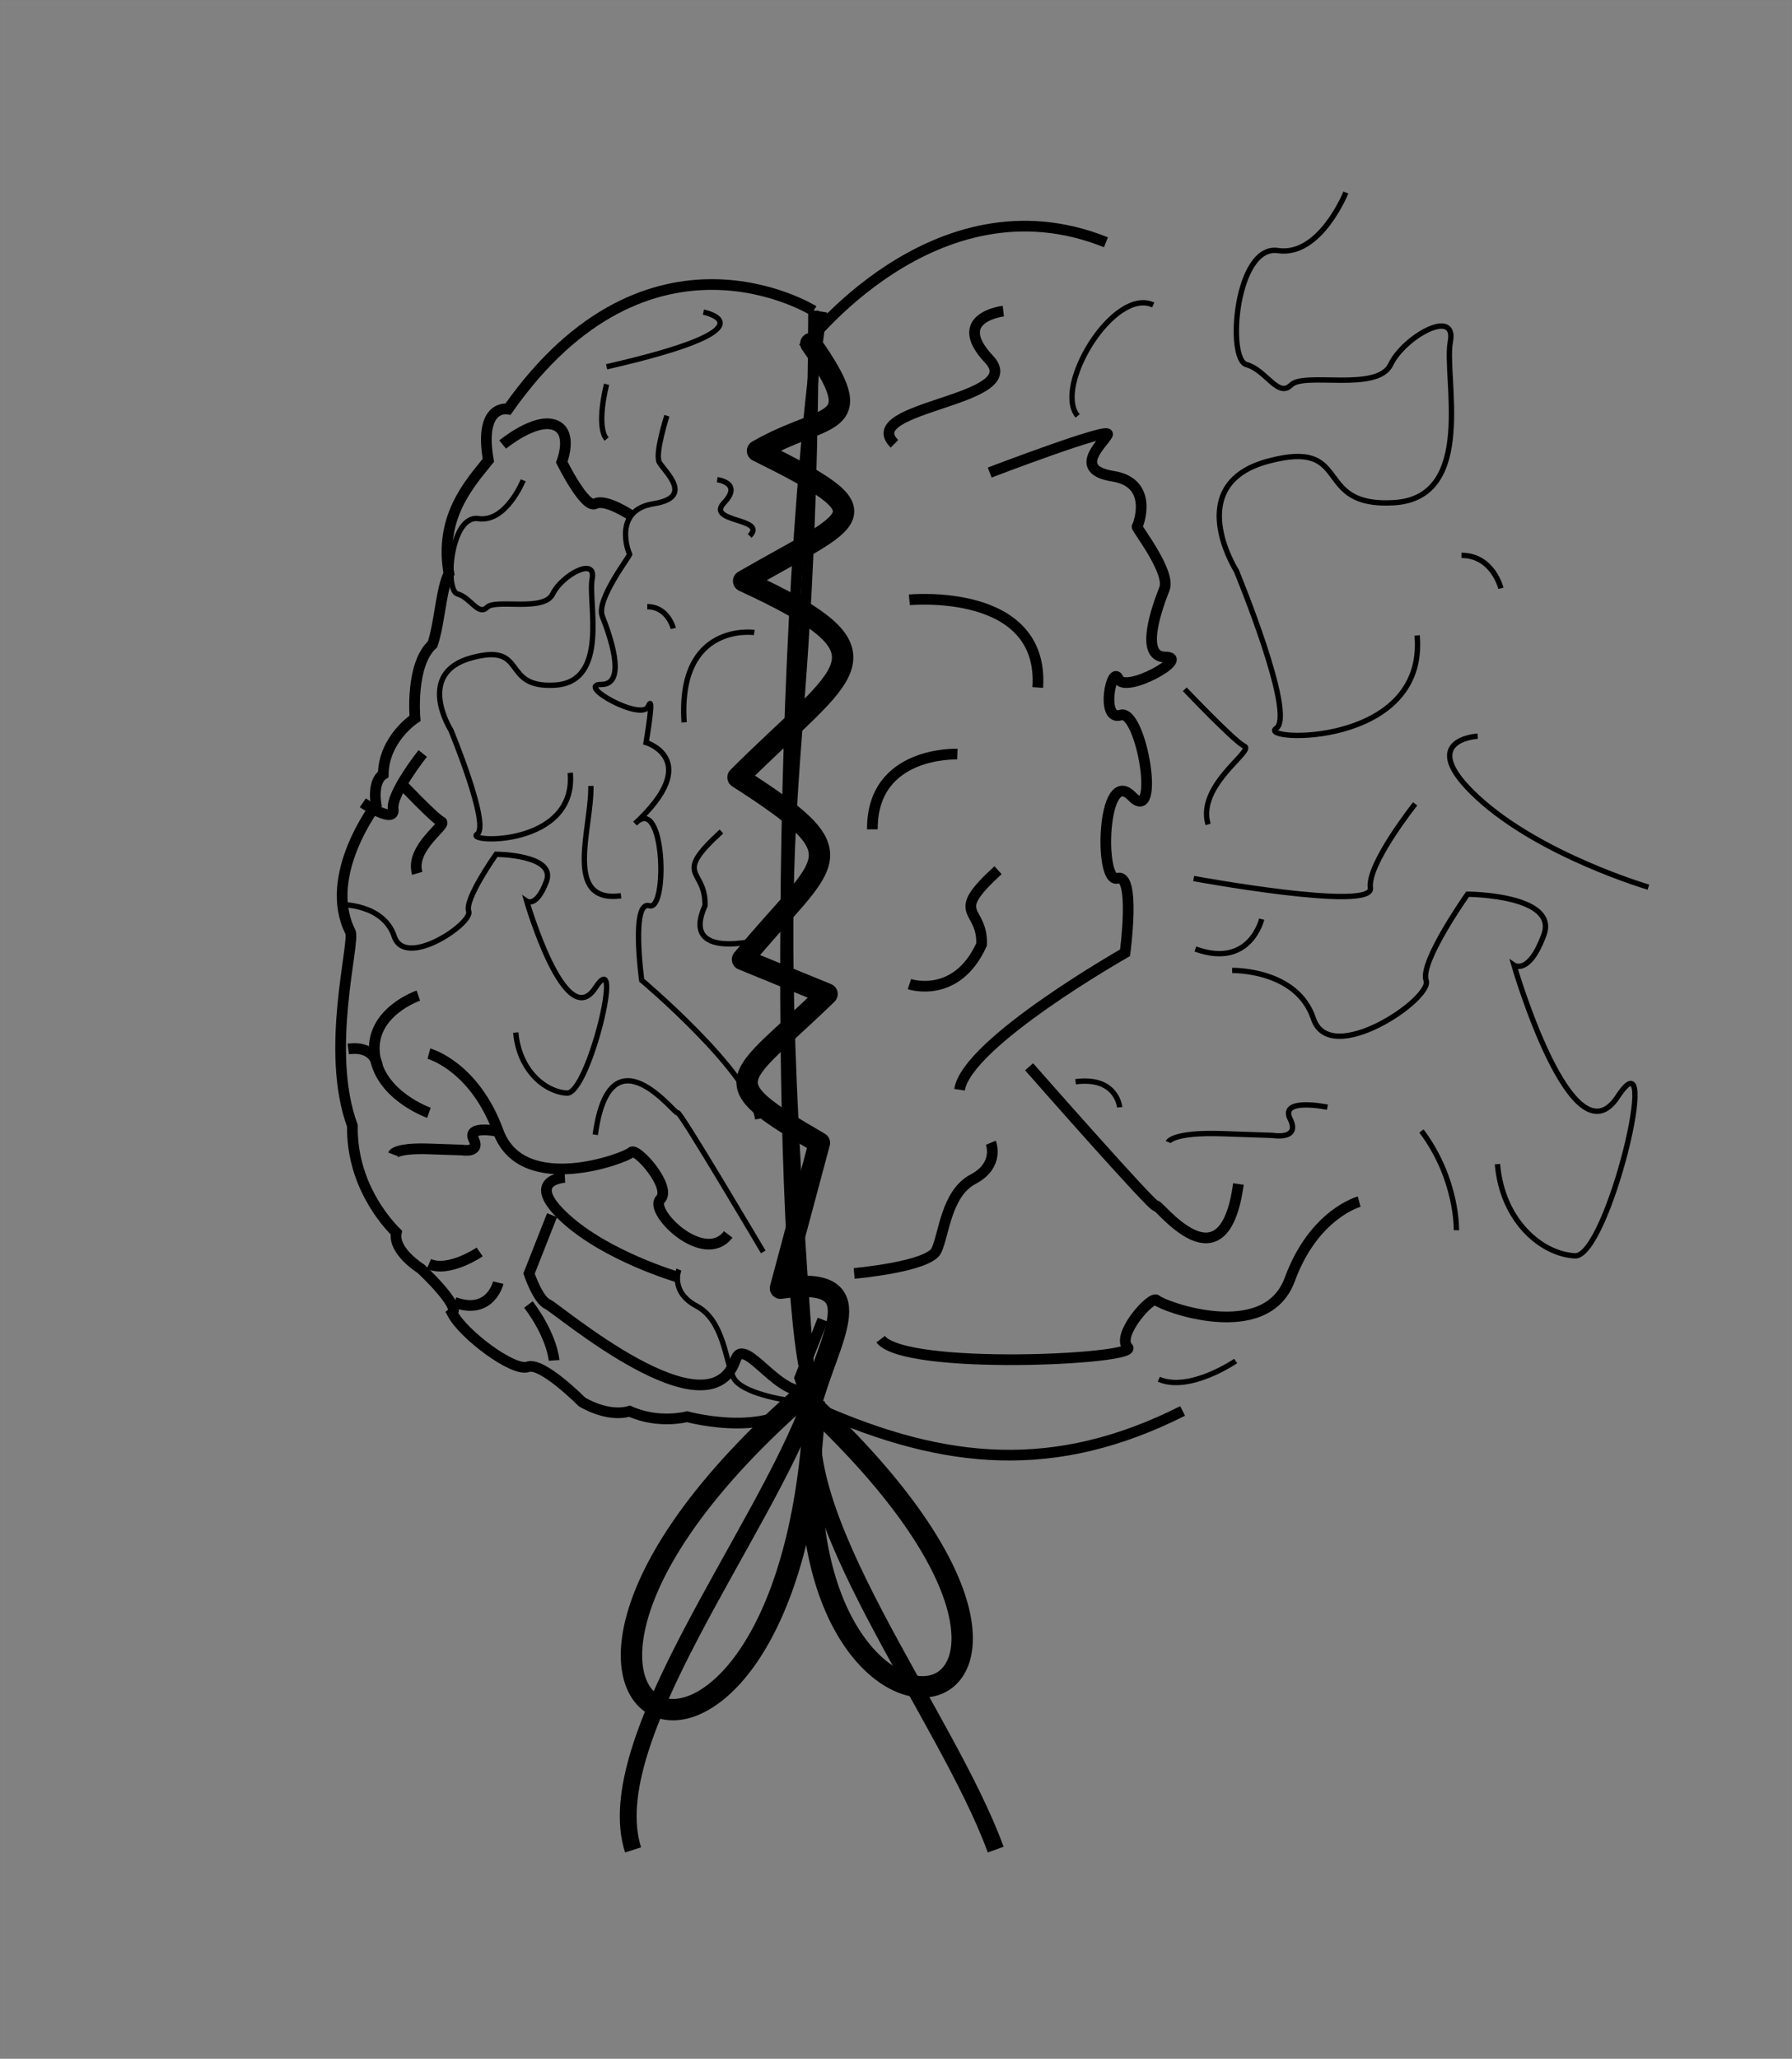 <?xml version="1.0" encoding="UTF-8" standalone="no"?>
<!-- Created with Inkscape (http://www.inkscape.org/) -->

<svg
   xmlns:dc="http://purl.org/dc/elements/1.1/"
   xmlns:cc="http://creativecommons.org/ns#"
   xmlns:rdf="http://www.w3.org/1999/02/22-rdf-syntax-ns#"
   xmlns:svg="http://www.w3.org/2000/svg"
   xmlns="http://www.w3.org/2000/svg"
   xmlns:sodipodi="http://sodipodi.sourceforge.net/DTD/sodipodi-0.dtd"
   xmlns:inkscape="http://www.inkscape.org/namespaces/inkscape"
   width="473.125mm"
   height="543.278mm"
   viewBox="0 0 1676.429 1925"
   id="svg2"
   version="1.1"
   inkscape:version="0.91 r13725"
   sodipodi:docname="Although You Are You May Not Be.svg">
  <rect x="0" y="0" width="1676.429" height="1925" fill="#808080" stroke="none"/>
  <defs
     id="defs4" />
  <sodipodi:namedview
     id="base"
     pagecolor="#ffffff"
     bordercolor="#666666"
     borderopacity="1.0"
     inkscape:pageopacity="0.0"
     inkscape:pageshadow="2"
     inkscape:zoom="0.12374369"
     inkscape:cx="464.30901"
     inkscape:cy="820.31909"
     inkscape:document-units="px"
     inkscape:current-layer="layer1"
     showgrid="false"
     inkscape:window-width="1920"
     inkscape:window-height="1009"
     inkscape:window-x="0"
     inkscape:window-y="21"
     inkscape:window-maximized="1"
     showguides="false"
     inkscape:guide-bbox="true"
     fit-margin-top="0"
     fit-margin-left="0"
     fit-margin-right="0"
     fit-margin-bottom="0">
    <sodipodi:guide
       position="836.786,-8.929"
       orientation="1,0"
       id="guide4807" />
  </sodipodi:namedview>
  <g
     inkscape:label="Layer 1"
     inkscape:groupmode="layer"
     id="layer1"
     transform="translate(2656.786,-92.719)">
    <g
       id="g4546"
       transform="translate(-612.152,-155.563)">
      <rect
         style="opacity:0.01;fill:#f9f9f9;fill-opacity:1;stroke:#ffffff;stroke-width:4.615;stroke-linecap:round;stroke-linejoin:round;stroke-miterlimit:10;stroke-dasharray:none;stroke-dashoffset:0;stroke-opacity:1"
         id="rect4805"
         width="1671.814"
         height="1920.385"
         x="-2042.326"
         y="250.59" />
      <g
         id="g4751"
         transform="translate(42.271,0)">
        <path
           style="fill:none;stroke:#000000;stroke-width:10;stroke-miterlimit:10;stroke-dasharray:none"
           inkscape:connector-curvature="0"
           stroke-miterlimit="10"
           d="m -1325.805,538.851 c 0,0 -153.65,-96.027 -285.793,91.896 0,0 -27.662,-5.335 -18.437,47.929 -18.859,23.266 -46.099,53.77 -36.874,106.022 -7.165,12.801 -8.707,46.617 -15.366,66.065 -21.002,18.955 -16.39,69.136 -16.39,69.136 0,0 -29.203,18.955 -29.709,52.457 -10.766,6.961 -6.66,28.469 -6.66,28.469 0,0 -50.699,66.077 -24.073,118.823 4.6,9.742 -24.085,111.14 1.879,181.288 -0.855,53.806 30.889,89.644 41.137,99.893 -3.577,17.401 23.049,33.815 23.049,33.815 0,0 37.38,34.875 29.191,41.499 10.248,19.954 57.358,55.046 70.677,50.169 13.319,-4.889 50.699,32.78 50.699,32.78 0,0 23.567,14.848 44.557,8.707 27.144,12.296 53.782,5.13 53.782,5.13 0,0 89.632,24.591 115.235,-26.12 -47.38,-633.664 0.548,-489.305 3.095,-1007.959 z"
           id="path4157-2"
           sodipodi:nodetypes="ccccccccccccccccccc" />
        <path
           style="fill:none;stroke:#000000;stroke-width:10;stroke-miterlimit:10;stroke-dasharray:none"
           inkscape:connector-curvature="0"
           stroke-miterlimit="10"
           d="m -1328.875,1546.798 c -28.673,-55.311 -36.621,-684.436 10.742,-1007.104"
           id="path4159-8" />
        <path
           style="fill:none;stroke:#000000;stroke-width:10;stroke-miterlimit:10;stroke-dasharray:none"
           inkscape:connector-curvature="0"
           stroke-miterlimit="10"
           d="m -1161.04,690.133 c 0,0 114.331,-43.664 110.213,-35.475 -4.095,8.201 -33.803,32.78 5.13,38.921 38.934,6.142 23.567,46.087 22.532,47.122 -1.036,1.024 31.756,42.438 25.614,58.093 -6.166,15.655 -24.085,63.801 0.747,63.801 24.832,0 -37.633,34.827 -43.775,20.484 -6.166,-14.331 -17.401,39.945 2.047,33.803 19.449,-6.142 37.958,104.481 10.284,75.796 -27.71,-28.673 -30.769,81.937 -13.355,76.819 17.401,-5.106 7.177,69.666 7.177,69.666 0,0 -148.167,84.009 -154.803,128.048"
           id="path4161-9"
           sodipodi:nodetypes="ccsccscscccc" />
        <path
           style="fill:none;stroke:#000000;stroke-width:5;stroke-miterlimit:10;stroke-dasharray:none"
           inkscape:connector-curvature="0"
           stroke-miterlimit="10"
           d="m -827.84,428.291 c 0,0 -24.107,60.159 -63.569,54.287 -39.498,-5.854 -48.087,101.498 -29.487,106.586 18.618,5.088 29.377,31.456 41.85,19.056 12.437,-12.418 80.71,6.875 93.092,-19.056 12.382,-25.931 62.073,-53.849 55.837,-21.281 -6.2,32.568 24.782,145.792 -52.755,150.442 -77.537,4.65 -37.218,-60.487 -117.892,-38.768 -80.637,21.718 -29.56,102.374 -29.56,102.374 0,0 55.946,134.942 37.328,147.342 -18.6,12.418 141.142,18.618 131.842,-86.855"
           id="path4165-9" />
        <path
           style="fill:none;stroke:#000000;stroke-width:10;stroke-miterlimit:10;stroke-dasharray:none"
           inkscape:connector-curvature="0"
           stroke-miterlimit="10"
           d="m -1236.134,1168.474 c 0,0 43.996,14.8 67.539,-37.163 1.06,-35.598 -31.756,-26.349 15.354,-69.377"
           id="path4167-8"
           sodipodi:nodetypes="ccc" />
        <path
           style="fill:none;stroke:#000000;stroke-width:5;stroke-miterlimit:10;stroke-dasharray:none"
           inkscape:connector-curvature="0"
           stroke-miterlimit="10"
           d="m -934.213,1155.67 c 0,0 60.505,-1.495 76.005,45.041 15.5,46.537 111.655,-18.6 105.455,-35.669 -6.2,-17.068 38.787,-80.655 38.787,-80.655 0,0 85.305,0.383 71.337,38.203 -13.968,37.82 -27.918,28.192 -27.918,28.192 0,0 54.524,187.989 97.085,122.834 42.525,-65.137 -9.409,150.46 -40.063,148.91 -30.635,-1.55 -67.854,-31.894 -72.522,-85.743"
           id="path4169-2" />
        <path
           style="fill:none;stroke:#000000;stroke-width:10;stroke-miterlimit:10;stroke-dasharray:none"
           inkscape:connector-curvature="0"
           stroke-miterlimit="10"
           d="m -815.397,1371.835 c 0,0 -42.341,11.284 -64.897,72.737 -22.532,61.465 -119.859,24.579 -124.472,19.449 -4.588,-5.13 -38.404,32.78 -27.144,44.039 11.296,11.284 -208.63,22.082 -231.161,-7.614"
           id="path4171-2"
           sodipodi:nodetypes="ccccc" />
        <path
           style="fill:none;stroke:#000000;stroke-width:5;stroke-miterlimit:10;stroke-dasharray:none"
           inkscape:connector-curvature="0"
           stroke-miterlimit="10"
           d="m -994.002,1316.126 c 0,0 3.592,-9.428 50.64,-7.823 47.084,1.605 47.084,1.605 47.084,1.605 0,0 26.277,4.65 16.248,-15.518 -10.03,-20.168 34.939,-10.85 34.939,-10.85"
           id="path4173-8" />
        <path
           style="fill:none;stroke:#000000;stroke-width:10;stroke-miterlimit:10;stroke-dasharray:none"
           inkscape:connector-curvature="0"
           stroke-miterlimit="10"
           d="m -1287.829,1438.958 c 0,0 69.81,-6.154 76.975,-21.508 7.177,-15.366 9.128,-53.276 34.273,-66.583 25.145,-13.307 16.607,-34.092 16.607,-34.092"
           id="path4175-1"
           sodipodi:nodetypes="ccsc" />
        <path
           style="fill:none;stroke:#000000;stroke-width:5;stroke-miterlimit:10;stroke-dasharray:none"
           inkscape:connector-curvature="0"
           stroke-miterlimit="10"
           d="m -544.811,1077.777 c 0,0 -100.751,-29.468 -159.706,-83.773 -58.955,-54.305 0,-57.387 0,-57.387"
           id="path4177-3" />
        <path
           style="fill:none;stroke:#000000;stroke-width:10;stroke-miterlimit:10;stroke-dasharray:none"
           inkscape:connector-curvature="0"
           stroke-miterlimit="10"
           d="m -1317.282,1482.228 -21.496,54.553 c 0,0 8.189,24.603 17.401,28.697 119.444,52.937 221.968,61.912 340.817,2.083"
           id="path4179-5"
           sodipodi:nodetypes="cccc" />
        <path
           style="fill:none;stroke:#000000;stroke-width:5;stroke-miterlimit:10;stroke-dasharray:none"
           inkscape:connector-curvature="0"
           stroke-miterlimit="10"
           d="m -724.432,1398.563 c 0,0 1.313,-47.503 -32.696,-92.782"
           id="path4181-3" />
        <path
           style="fill:none;stroke:#000000;stroke-width:5;stroke-miterlimit:10;stroke-dasharray:none"
           inkscape:connector-curvature="0"
           stroke-miterlimit="10"
           d="m -906.598,1107.705 c 0,0 -10.868,46.537 -62.037,27.9"
           id="path4183-2" />
        <path
           style="fill:none;stroke:#000000;stroke-width:5;stroke-miterlimit:10;stroke-dasharray:none"
           inkscape:connector-curvature="0"
           stroke-miterlimit="10"
           d="m -930.927,1520.839 c 0,0 -42.944,29.487 -71.902,17.087"
           id="path4185-9" />
        <path
           style="fill:none;stroke:#000000;stroke-width:5;stroke-miterlimit:10;stroke-dasharray:none"
           inkscape:connector-curvature="0"
           stroke-miterlimit="10"
           d="m -1039.442,1283.637 c 0,0 -2.462,-28.994 -41.248,-23.907"
           id="path4189-6" />
        <path
           style="fill:none;stroke:#000000;stroke-width:5;stroke-miterlimit:10;stroke-dasharray:none"
           inkscape:connector-curvature="0"
           stroke-miterlimit="10"
           d="m -1008.064,533.446 c -36.758,-16.965 -93.633,76.106 -70.711,103.745"
           id="path4191-4"
           sodipodi:nodetypes="cc" />
        <path
           style="fill:none;stroke:#000000;stroke-width:10;stroke-miterlimit:10;stroke-dasharray:none"
           inkscape:connector-curvature="0"
           stroke-miterlimit="10"
           d="m -1236.199,809.144 c 0,0 126.31,-12.256 120.144,81.976"
           id="path4193-5"
           sodipodi:nodetypes="cc" />
        <path
           style="fill:none;stroke:#000000;stroke-width:5;stroke-miterlimit:10;stroke-dasharray:none"
           inkscape:connector-curvature="0"
           stroke-miterlimit="10"
           d="m -682.785,798.378 c 0,0 -7.477,-30.836 -36.927,-30.836"
           id="path4195-6" />
        <path
           style="fill:none;stroke:#000000;stroke-width:5;stroke-miterlimit:10;stroke-dasharray:none"
           inkscape:connector-curvature="0"
           stroke-miterlimit="10"
           d="m -763.019,999.92 c 0,0 -44.987,56.53 -41.887,78.686 3.1,22.138 -165.314,-8.881 -165.314,-8.881"
           id="path4197-2"
           sodipodi:nodetypes="ccc" />
        <path
           style="fill:none;stroke:#000000;stroke-width:5;stroke-miterlimit:10;stroke-dasharray:none"
           inkscape:connector-curvature="0"
           stroke-miterlimit="10"
           d="m -978.531,892.764 c 0,0 46.628,49.108 55.91,53.302 9.337,4.194 -44.95,36.489 -34.118,73.069"
           id="path4199-6" />
        <path
           style="fill:none;stroke:#000000;stroke-width:10;stroke-miterlimit:10;stroke-dasharray:none"
           inkscape:connector-curvature="0"
           stroke-miterlimit="10"
           d="m -1124.18,1245.751 c 0,0 117.943,134.19 118.762,130.083 0.819,-4.095 63.151,81.949 77.048,-20.484"
           id="path4201-3"
           sodipodi:nodetypes="ccc" />
        <path
           style="fill:none;stroke:#000000;stroke-width:10;stroke-miterlimit:10;stroke-dasharray:none"
           inkscape:connector-curvature="0"
           stroke-miterlimit="10"
           d="m -1191.286,953.396 c 0,0 -79.986,-3.288 -79.505,70.34"
           id="path4203-2" />
        <path
           style="fill:none;stroke:#000000;stroke-width:10;stroke-miterlimit:10;stroke-dasharray:none"
           inkscape:connector-curvature="0"
           stroke-miterlimit="10"
           d="m -1335.303,573.66 c 0,0 122.407,-163.41 283.006,-98.841"
           id="path4205-8"
           sodipodi:nodetypes="cc" />
        <path
           style="fill:none;stroke:#000000;stroke-width:10;stroke-miterlimit:10;stroke-dasharray:none"
           inkscape:connector-curvature="0"
           stroke-miterlimit="10"
           d="m -1148.277,539.196 c 0,0 -50.334,5.819 -13.377,45.019 36.957,39.174 -124.09,43.667 -88.468,79.037"
           id="path4207-7"
           sodipodi:nodetypes="ccc" />
        <path
           style="fill:none;stroke:#000000;stroke-width:5;stroke-miterlimit:10;stroke-dasharray:none"
           inkscape:connector-curvature="0"
           stroke-miterlimit="10"
           d="m -1463.017,637.01 c 0,0 -11.284,35.116 -7.177,43.317 4.106,8.201 33.815,32.78 -5.118,38.921 -38.934,6.142 -23.579,46.087 -22.544,47.122 1.036,1.024 -31.756,42.438 -25.602,58.093 6.142,15.655 24.073,63.801 -0.771,63.801 -24.844,0 37.645,34.827 43.787,20.484 6.142,-14.331 -2.047,33.803 -2.047,33.803 0,0 53.854,16.269 -10.272,75.796 27.686,-28.673 30.756,81.949 13.343,76.831 -17.413,-5.118 -7.165,69.654 -7.165,69.654 0,0 101.916,85.731 108.551,129.77"
           id="path4211-2" />
        <path
           style="fill:none;stroke:#000000;stroke-width:10;stroke-miterlimit:10;stroke-dasharray:none"
           inkscape:connector-curvature="0"
           stroke-miterlimit="10"
           d="m -1616.668,663.937 c 0,0 29.697,-24.591 48.134,-18.437 18.437,6.154 7.177,34.839 7.177,34.839 0,0 21.665,44.039 31.323,38.921 9.658,-5.118 33.731,11.067 33.731,11.067"
           id="path4213-7" />
        <path
           style="fill:none;stroke:#000000;stroke-width:5;stroke-miterlimit:10;stroke-dasharray:none"
           inkscape:connector-curvature="0"
           stroke-miterlimit="10"
           d="m -1597.455,697.362 c 0,0 -15.932,39.716 -42.004,35.851 -26.072,-3.878 -31.756,67.029 -19.461,70.388 12.295,3.36 19.401,20.773 27.613,12.572 8.213,-8.201 53.312,4.54 61.489,-12.572 8.177,-17.112 40.981,-35.562 36.874,-14.054 -4.106,21.52 16.378,96.292 -34.839,99.351 -51.205,3.071 -24.591,-39.945 -77.843,-25.602 -53.264,14.331 -19.521,67.607 -19.521,67.607 0,0 36.934,89.127 24.639,97.316 -12.295,8.189 93.209,12.295 87.067,-57.358"
           id="path4215-0" />
        <path
           style="fill:none;stroke:#000000;stroke-width:5;stroke-miterlimit:10;stroke-dasharray:none"
           inkscape:connector-curvature="0"
           stroke-miterlimit="10"
           d="m -1376.986,1127.015 c 0,0 -73.929,20.051 -50.386,-31.913 1.06,-35.586 -31.744,-26.349 15.366,-69.365"
           id="path4217-2" />
        <path
           style="fill:none;stroke:#000000;stroke-width:5;stroke-miterlimit:10;stroke-dasharray:none"
           inkscape:connector-curvature="0"
           stroke-miterlimit="10"
           d="m -1768.271,1094.119 c 0,0 39.957,-0.988 50.193,29.745 10.236,30.733 73.736,-12.283 69.642,-23.543 -4.094,-11.284 25.614,-53.264 25.614,-53.264 0,0 56.335,0.253 47.111,25.217 -9.213,24.964 -18.437,18.618 -18.437,18.618 0,0 36.007,124.158 64.102,81.118 28.095,-43.016 -6.202,99.363 -26.445,98.339 -20.244,-1.024 -44.822,-21.05 -47.905,-56.624"
           id="path4219-1" />
        <path
           style="fill:none;stroke:#000000;stroke-width:10;stroke-miterlimit:10;stroke-dasharray:none"
           inkscape:connector-curvature="0"
           stroke-miterlimit="10"
           d="m -1685.659,1233.463 c 0,0 42.342,11.284 64.885,72.737 22.544,61.453 119.871,24.579 124.459,19.461 4.6,-5.13 38.416,32.768 27.144,44.039 -11.272,11.272 40.957,62.477 63.5,32.78"
           id="path4221-9" />
        <path
           style="fill:none;stroke:#000000;stroke-width:10;stroke-miterlimit:10;stroke-dasharray:none"
           inkscape:connector-curvature="0"
           stroke-miterlimit="10"
           d="m -1719.113,1327.708 c 0,0 2.384,-6.226 33.454,-5.166 31.07,1.06 31.082,1.06 31.082,1.06 0,0 17.353,3.071 10.73,-10.248 -6.623,-13.319 23.073,-7.165 23.073,-7.165"
           id="path4223-2" />
        <path
           style="fill:none;stroke:#000000;stroke-width:5;stroke-miterlimit:10;stroke-dasharray:none"
           inkscape:connector-curvature="0"
           stroke-miterlimit="10"
           d="m -1350.228,1557.561 c 0,0 -43.546,-6.154 -50.711,-21.508 -7.177,-15.366 -9.128,-53.276 -34.273,-66.583 -25.145,-13.307 -16.607,-34.092 -16.607,-34.092"
           id="path4225-0" />
        <path
           style="fill:none;stroke:#000000;stroke-width:10;stroke-miterlimit:10;stroke-dasharray:none"
           inkscape:connector-curvature="0"
           stroke-miterlimit="10"
           d="m -1452.952,1442.383 c 0,0 -66.559,-19.461 -105.48,-55.311 -38.909,-35.863 0,-37.91 0,-37.91"
           id="path4227-8" />
        <path
           style="fill:none;stroke:#000000;stroke-width:10;stroke-miterlimit:10;stroke-dasharray:none"
           inkscape:connector-curvature="0"
           stroke-miterlimit="10"
           d="m -1570.465,1384.508 -21.508,54.553 c 0,0 8.189,24.603 17.401,28.697 9.213,4.095 150.652,125.351 175.724,51.964 8.526,-24.928 43.486,42.269 72.171,26.891"
           id="path4229-2" />
        <path
           style="fill:none;stroke:#000000;stroke-width:10;stroke-miterlimit:10;stroke-dasharray:none"
           inkscape:connector-curvature="0"
           stroke-miterlimit="10"
           d="m -1568.534,1520.28 c 0,0 -1.554,-22.363 -24.025,-52.264"
           id="path4231-4" />
        <path
           style="fill:none;stroke:#000000;stroke-width:10;stroke-miterlimit:10;stroke-dasharray:none"
           inkscape:connector-curvature="0"
           stroke-miterlimit="10"
           d="m -1620.774,1447.567 c 0,0 -7.165,30.733 -40.969,18.437"
           id="path4233-2" />
        <path
           style="fill:none;stroke:#000000;stroke-width:10;stroke-miterlimit:10;stroke-dasharray:none"
           inkscape:connector-curvature="0"
           stroke-miterlimit="10"
           d="m -1638.176,1418.87 c 0,0 -28.36,19.473 -47.472,11.284"
           id="path4235-0" />
        <path
           style="fill:none;stroke:#000000;stroke-width:10;stroke-miterlimit:10;stroke-dasharray:none"
           inkscape:connector-curvature="0"
           stroke-miterlimit="10"
           d="m -1695.546,1179.176 c 0,0 -45.063,15.354 -40.969,54.288 4.095,38.933 50.868,55.323 50.868,55.323"
           id="path4237-7" />
        <path
           style="fill:none;stroke:#000000;stroke-width:10;stroke-miterlimit:10;stroke-dasharray:none"
           inkscape:connector-curvature="0"
           stroke-miterlimit="10"
           d="m -1733.853,1244.868 c 0,0 -1.626,-19.148 -27.252,-15.788"
           id="path4239-6" />
        <path
           style="fill:none;stroke:#000000;stroke-width:5;stroke-miterlimit:10;stroke-dasharray:none"
           inkscape:connector-curvature="0"
           stroke-miterlimit="10"
           d="m -1519.424,607.602 c 0,0 -10.308,38.921 0,51.205"
           id="path4241-5" />
        <path
           style="fill:none;stroke:#000000;stroke-width:5;stroke-miterlimit:10;stroke-dasharray:none"
           inkscape:connector-curvature="0"
           stroke-miterlimit="10"
           d="m -1381.307,839.703 c 0,0 -71.773,-10.236 -65.596,83.997"
           id="path4243-1" />
        <path
           style="fill:none;stroke:#000000;stroke-width:5;stroke-miterlimit:10;stroke-dasharray:none"
           inkscape:connector-curvature="0"
           stroke-miterlimit="10"
           d="m -1457.014,835.904 c 0,0 -4.937,-20.364 -24.386,-20.364"
           id="path4245-0" />
        <path
           style="fill:none;stroke:#000000;stroke-width:10;stroke-miterlimit:10;stroke-dasharray:none"
           inkscape:connector-curvature="0"
           stroke-miterlimit="10"
           d="m -1691.452,952.801 c 0,0 -29.709,37.332 -27.662,51.963 2.047,14.632 -28.36,-5.865 -28.36,-5.865"
           id="path4247-5" />
        <path
           style="fill:none;stroke:#000000;stroke-width:10;stroke-miterlimit:10;stroke-dasharray:none"
           inkscape:connector-curvature="0"
           stroke-miterlimit="10"
           d="m -1710.985,981.414 c 0,0 30.805,32.43 36.946,35.188 6.142,2.782 -29.697,24.109 -22.532,48.266"
           id="path4249-4" />
        <path
           style="fill:none;stroke:#000000;stroke-width:5;stroke-miterlimit:10;stroke-dasharray:none"
           inkscape:connector-curvature="0"
           stroke-miterlimit="10"
           d="m -1372.879,1418.87 c 0,0 -79.264,-134.178 -80.083,-130.083 -0.819,4.094 -63.151,-81.949 -77.06,20.484"
           id="path4251-6" />
        <path
           style="fill:none;stroke:#000000;stroke-width:5;stroke-miterlimit:10;stroke-dasharray:none"
           inkscape:connector-curvature="0"
           stroke-miterlimit="10"
           d="m -1534.14,983.136 c 0.831,39.355 -26.554,110.081 28.215,102.699"
           id="path4253-1" />
        <path
           style="fill:none;stroke:#000000;stroke-width:5;stroke-miterlimit:10;stroke-dasharray:none"
           inkscape:connector-curvature="0"
           stroke-miterlimit="10"
           d="m -1428.853,540.104 c 0,0 71.207,14.234 -90.572,51.108"
           id="path4255-1" />
        <path
           style="fill:none;stroke:#000000;stroke-width:5;stroke-miterlimit:10;stroke-dasharray:none"
           inkscape:connector-curvature="0"
           stroke-miterlimit="10"
           d="m -1415.934,696.823 c 0,0 24.061,2.782 6.395,21.508 -17.654,18.738 40.969,14.126 23.953,31.022"
           id="path4257-5" />
        <path
           sodipodi:nodetypes="ccc"
           inkscape:connector-curvature="0"
           id="path4598"
           d="m -1336.52,1553.666 c -353.637,310.484 -12.936,457.743 11.319,15.092 -40.718,380.172 339.038,306.784 -11.319,-15.092 z"
           style="fill:none;fill-rule:evenodd;stroke:#000000;stroke-width:20;stroke-linecap:butt;stroke-linejoin:miter;stroke-miterlimit:4;stroke-dasharray:none;stroke-opacity:1" />
        <path
           sodipodi:nodetypes="cc"
           inkscape:connector-curvature="0"
           id="path4600"
           d="m -1327.486,1556.653 c -45.826,126.072 -200.074,319.173 -167.159,421.313"
           style="fill:none;fill-rule:evenodd;stroke:#000000;stroke-width:15.734;stroke-linecap:butt;stroke-linejoin:miter;stroke-miterlimit:4;stroke-dasharray:none;stroke-opacity:1" />
        <path
           style="fill:none;fill-rule:evenodd;stroke:#000000;stroke-width:15.734;stroke-linecap:butt;stroke-linejoin:miter;stroke-miterlimit:4;stroke-dasharray:none;stroke-opacity:1"
           d="m -1155.424,1977.721 c -45.826,-126.072 -200.074,-319.173 -167.159,-421.313"
           id="path4602"
           inkscape:connector-curvature="0"
           sodipodi:nodetypes="cc" />
        <path
           sodipodi:nodetypes="cccccccccc"
           inkscape:connector-curvature="0"
           id="path4661"
           d="m -1328.351,569.509 c 57.177,81.467 14.194,63.35 -49.884,100.346 123.436,61.095 93.564,60.198 -12.998,121.721 149.082,68.846 96.403,81.923 -5.243,183.569 117.227,75.27 83.424,74.093 4.227,170.23 26.35,10.775 52.7,21.55 79.05,32.325 -84.85,82.698 -110.756,79.395 -7.16,139.206 -12.134,45.286 -24.269,90.572 -36.403,135.858 89.078,-12.603 45.681,44.876 28.362,109.513 l -2.981,-0.799"
           style="fill:none;fill-rule:evenodd;stroke:#000000;stroke-width:20;stroke-linecap:round;stroke-linejoin:round;stroke-miterlimit:4;stroke-dasharray:none;stroke-opacity:1" />
      </g>
    </g>
  </g>
</svg>
